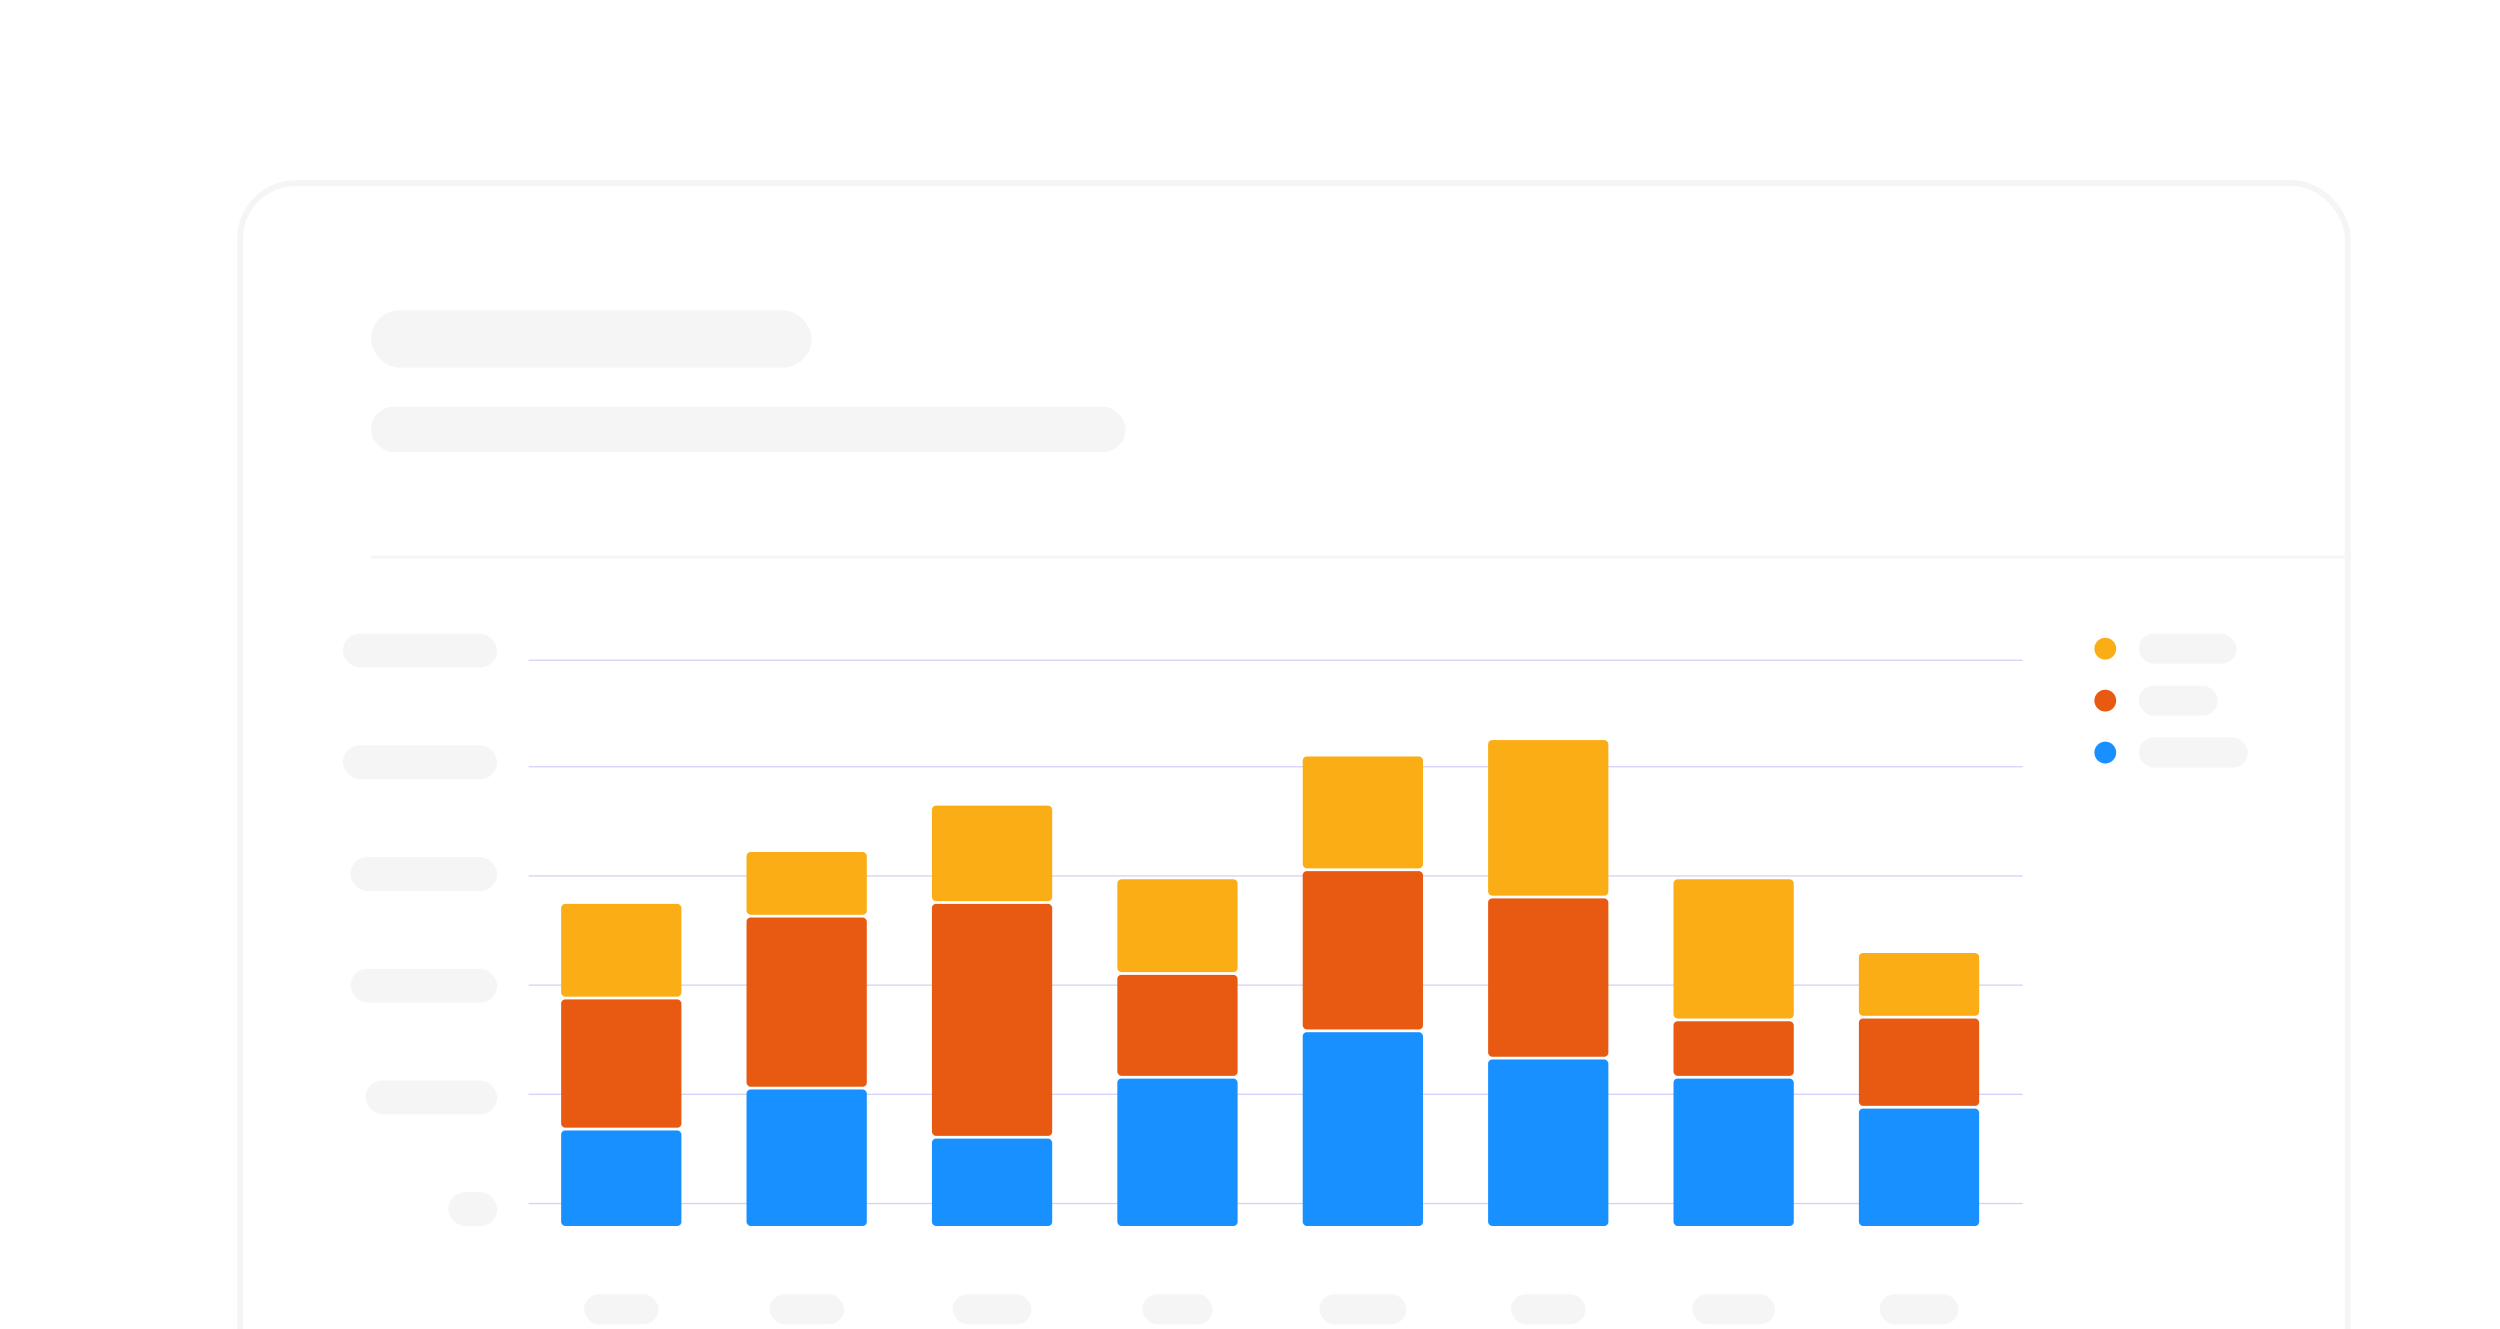 <svg width="630" height="335" viewBox="0 0 630 335" fill="none" xmlns="http://www.w3.org/2000/svg">
    <g filter="url(#filter0_d_2024_24361)">
        <g clip-path="url(#clip0_2024_24361)">
            <rect x="46.334" y="32" width="529.667" height="323.685" rx="13.268" fill="white"/>
            <rect x="78.558" y="63.276" width="111.075" height="14.455" rx="7.228" fill="#F5F5F5"/>
            <rect x="78.558" y="87.621" width="190.198" height="11.412" rx="5.706" fill="#F5F5F5"/>
            <line x1="78.558" y1="125.483" x2="692.701" y2="125.483" stroke="#F5F5F5" stroke-width="0.688"/>
            <g clip-path="url(#clip1_2024_24361)">
                <line x1="118.301" y1="151.49" x2="494.807" y2="151.49" stroke="#D7D1F9" stroke-width="0.344"/>
                <line x1="118.301" y1="178.32" x2="494.807" y2="178.32" stroke="#D7D1F9" stroke-width="0.344"/>
                <line x1="118.301" y1="205.836" x2="494.807" y2="205.836" stroke="#D7D1F9" stroke-width="0.344"/>
                <line x1="118.301" y1="233.353" x2="494.807" y2="233.353" stroke="#D7D1F9" stroke-width="0.344"/>
                <line x1="118.301" y1="260.87" x2="494.807" y2="260.87" stroke="#D7D1F9" stroke-width="0.344"/>
                <line x1="118.301" y1="288.388" x2="494.807" y2="288.388" stroke="#D7D1F9" stroke-width="0.344"/>
                <rect x="71.522" y="144.783" width="38.858" height="8.53" rx="4.265" fill="#F5F5F5"/>
                <rect x="71.522" y="172.933" width="38.858" height="8.53" rx="4.265" fill="#F5F5F5"/>
                <rect x="73.417" y="201.083" width="36.962" height="8.53" rx="4.265" fill="#F5F5F5"/>
                <rect x="73.417" y="229.232" width="36.962" height="8.53" rx="4.265" fill="#F5F5F5"/>
                <rect x="77.208" y="257.382" width="33.171" height="8.53" rx="4.265" fill="#F5F5F5"/>
                <rect x="98.059" y="285.532" width="12.321" height="8.53" rx="4.265" fill="#F5F5F5"/>
                <rect x="126.849" y="213.217" width="29.622" height="22.701" rx="0.688" fill="#FAAD14" stroke="#FAAD14" stroke-width="0.688"/>
                <rect x="126.505" y="236.949" width="30.31" height="32.332" rx="1.032" fill="#E85912"/>
                <rect x="126.505" y="269.97" width="30.31" height="24.077" rx="1.032" fill="#1890FF"/>
                <rect x="132.265" y="311.246" width="18.791" height="7.582" rx="3.791" fill="#F5F5F5"/>
                <rect x="173.569" y="200.146" width="29.622" height="15.134" rx="0.688" fill="#FAAD14" stroke="#FAAD14" stroke-width="0.688"/>
                <rect x="173.225" y="216.312" width="30.31" height="42.651" rx="1.032" fill="#E85912"/>
                <rect x="173.225" y="259.651" width="30.31" height="34.396" rx="1.032" fill="#1890FF"/>
                <rect x="178.984" y="311.246" width="18.791" height="7.582" rx="3.791" fill="#F5F5F5"/>
                <rect x="220.289" y="188.451" width="29.622" height="23.389" rx="0.688" fill="#FAAD14" stroke="#FAAD14" stroke-width="0.688"/>
                <rect x="219.945" y="212.872" width="30.31" height="58.474" rx="1.032" fill="#E85912"/>
                <rect x="219.945" y="272.033" width="30.31" height="22.014" rx="1.032" fill="#1890FF"/>
                <rect x="225.182" y="311.245" width="19.835" height="7.582" rx="3.791" fill="#F5F5F5"/>
                <rect x="267.007" y="207.026" width="29.622" height="22.701" rx="0.688" fill="#FAAD14" stroke="#FAAD14" stroke-width="0.688"/>
                <rect x="266.663" y="230.759" width="30.31" height="25.453" rx="1.032" fill="#E85912"/>
                <rect x="266.663" y="256.9" width="30.31" height="37.148" rx="1.032" fill="#1890FF"/>
                <rect x="272.946" y="311.246" width="17.747" height="7.582" rx="3.791" fill="#F5F5F5"/>
                <rect x="313.728" y="176.07" width="29.622" height="27.517" rx="0.688" fill="#FAAD14" stroke="#FAAD14" stroke-width="0.688"/>
                <rect x="313.384" y="204.619" width="30.31" height="39.9" rx="1.032" fill="#E85912"/>
                <rect x="313.384" y="245.206" width="30.31" height="48.843" rx="1.032" fill="#1890FF"/>
                <rect x="317.577" y="311.246" width="21.923" height="7.582" rx="3.791" fill="#F5F5F5"/>
                <rect x="360.446" y="171.942" width="29.622" height="38.524" rx="0.688" fill="#FAAD14" stroke="#FAAD14" stroke-width="0.688"/>
                <rect x="360.102" y="211.497" width="30.31" height="39.9" rx="1.032" fill="#E85912"/>
                <rect x="360.102" y="252.085" width="30.31" height="41.963" rx="1.032" fill="#1890FF"/>
                <rect x="365.861" y="311.247" width="18.791" height="7.582" rx="3.791" fill="#F5F5F5"/>
                <rect x="407.165" y="207.026" width="29.622" height="34.396" rx="0.688" fill="#FAAD14" stroke="#FAAD14" stroke-width="0.688"/>
                <rect x="406.821" y="242.454" width="30.31" height="13.758" rx="1.032" fill="#E85912"/>
                <rect x="406.821" y="256.9" width="30.31" height="37.148" rx="1.032" fill="#1890FF"/>
                <rect x="411.537" y="311.246" width="20.879" height="7.582" rx="3.791" fill="#F5F5F5"/>
                <rect x="453.884" y="225.599" width="29.622" height="15.134" rx="0.688" fill="#FAAD14" stroke="#FAAD14" stroke-width="0.688"/>
                <rect x="453.541" y="241.765" width="30.31" height="22.014" rx="1.032" fill="#E85912"/>
                <rect x="453.541" y="264.466" width="30.31" height="29.581" rx="1.032" fill="#1890FF"/>
                <rect x="458.78" y="311.246" width="19.835" height="7.582" rx="3.791" fill="#F5F5F5"/>
                <circle cx="515.632" cy="148.574" r="2.408" fill="#FAAD14" stroke="#FAAD14" stroke-width="0.688"/>
                <rect x="524.07" y="144.783" width="24.642" height="7.582" rx="3.791" fill="#F5F5F5"/>
                <circle cx="515.632" cy="161.659" r="2.752" fill="#E85912"/>
                <rect x="524.07" y="157.868" width="19.903" height="7.582" rx="3.791" fill="#F5F5F5"/>
                <circle cx="515.632" cy="174.745" r="2.752" fill="#1890FF"/>
                <rect x="524.07" y="170.954" width="27.485" height="7.582" rx="3.791" fill="#F5F5F5"/>
            </g>
        </g>
        <rect x="45.589" y="31.255" width="531.157" height="325.175" rx="14.014" stroke="#F5F5F5" stroke-width="1.49"/>
    </g>
    <defs>
        <filter id="filter0_d_2024_24361" x="0.145" y="-14.188" width="651.844" height="445.862" filterUnits="userSpaceOnUse" color-interpolation-filters="sRGB">
            <feFlood flood-opacity="0" result="BackgroundImageFix"/>
            <feColorMatrix in="SourceAlpha" type="matrix" values="0 0 0 0 0 0 0 0 0 0 0 0 0 0 0 0 0 0 127 0" result="hardAlpha"/>
            <feOffset dx="14.9" dy="14.9"/>
            <feGaussianBlur stdDeviation="29.799"/>
            <feColorMatrix type="matrix" values="0 0 0 0 0 0 0 0 0 0 0 0 0 0 0 0 0 0 0.05 0"/>
            <feBlend mode="normal" in2="BackgroundImageFix" result="effect1_dropShadow_2024_24361"/>
            <feBlend mode="normal" in="SourceGraphic" in2="effect1_dropShadow_2024_24361" result="shape"/>
        </filter>
        <clipPath id="clip0_2024_24361">
            <rect x="46.334" y="32" width="529.667" height="323.685" rx="13.268" fill="white"/>
        </clipPath>
        <clipPath id="clip1_2024_24361">
            <rect width="480.034" height="174.045" fill="white" transform="translate(71.522 144.783)"/>
        </clipPath>
    </defs>
</svg>
